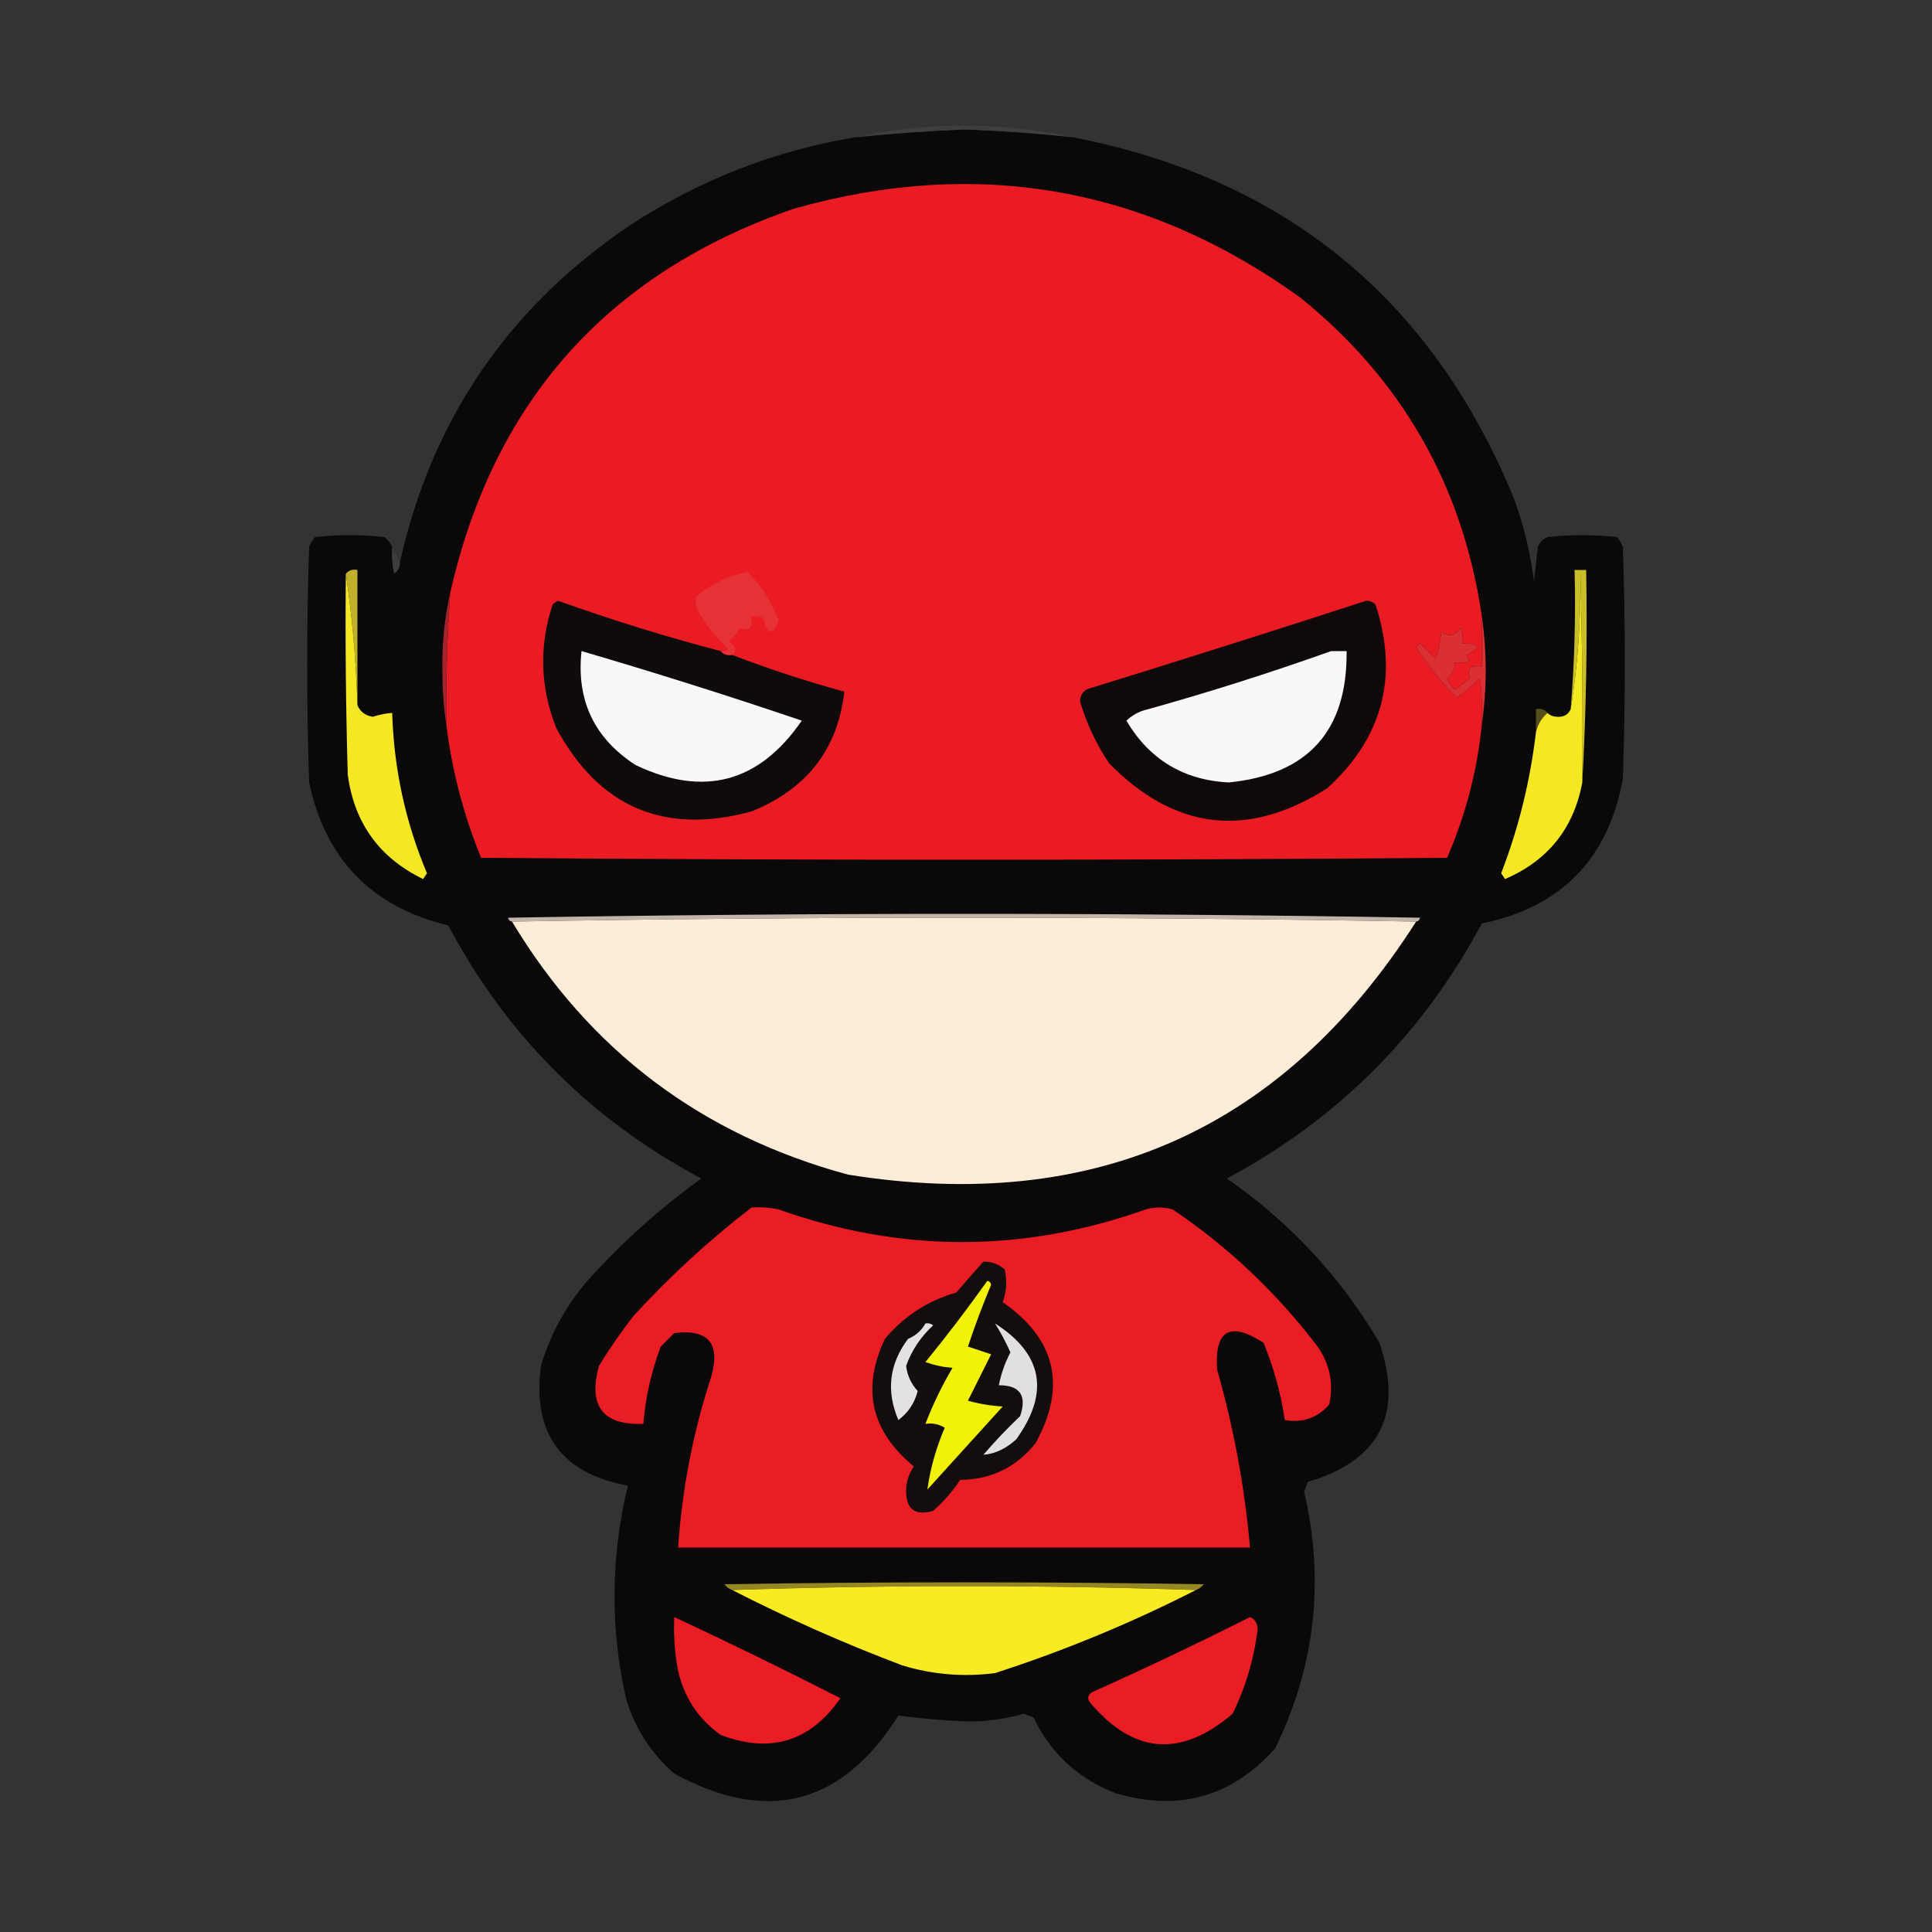 <?xml version="1.0" encoding="UTF-8"?>
<!DOCTYPE svg PUBLIC "-//W3C//DTD SVG 1.1//EN" "http://www.w3.org/Graphics/SVG/1.1/DTD/svg11.dtd">
<svg xmlns="http://www.w3.org/2000/svg" version="1.1" width="500px" height="500px" style="shape-rendering:geometricPrecision; text-rendering:geometricPrecision; image-rendering:optimizeQuality; fill-rule:evenodd; clip-rule:evenodd" xmlns:xlink="http://www.w3.org/1999/xlink">
<rect width="100%" height="100%" fill="#333333" stroke="none"/>
<g><path style="opacity:1" fill="#0a0808" d="M 277.5,35.5 C 332.672,46.177 370.839,77.51 392,129.5C 394.43,136.316 396.097,143.316 397,150.5C 397.333,147.5 397.667,144.5 398,141.5C 398.5,140.333 399.333,139.5 400.5,139C 406.5,138.333 412.5,138.333 418.5,139C 419.126,139.75 419.626,140.584 420,141.5C 420.667,161.5 420.667,181.5 420,201.5C 416.247,222.253 404.08,234.753 383.5,239C 368.167,267.667 346.167,289.667 317.5,305C 333.804,316.302 346.971,330.469 357,347.5C 363.247,366.007 357.081,378.007 338.5,383.5C 338.167,384.333 337.833,385.167 337.5,386C 342.873,409.11 340.373,431.277 330,452.5C 318.707,465.117 304.874,468.951 288.5,464C 278.925,460.223 271.925,453.723 267.5,444.5C 266.667,444.167 265.833,443.833 265,443.5C 260.103,444.906 255.103,445.573 250,445.5C 244.091,445.245 238.258,444.745 232.5,444C 217.896,467.122 198.562,472.122 174.5,459C 168.45,453.74 164.284,447.24 162,439.5C 157.886,421.164 158.053,402.831 162.5,384.5C 145.225,381.29 137.725,370.956 140,353.5C 142.447,345.269 146.447,337.936 152,331.5C 160.939,321.556 170.772,312.722 181.5,305C 153,289.833 131.167,268 116,239.5C 96.229,234.729 84.229,222.396 80,202.5C 79.333,182.167 79.333,161.833 80,141.5C 80.374,140.584 80.874,139.75 81.5,139C 87.5,138.333 93.5,138.333 99.5,139C 100.381,139.708 101.047,140.542 101.5,141.5C 101.337,143.857 101.503,146.19 102,148.5C 103.039,147.756 103.539,146.756 103.5,145.5C 111.828,108.337 131.828,79.171 163.5,58C 181.26,46.468 200.593,38.968 221.5,35.5C 230.808,34.552 240.141,33.885 249.5,33.5C 258.862,33.837 268.196,34.504 277.5,35.5 Z"/></g>
<g><path style="opacity:0.912" fill="#414141" d="M 277.5,35.5 C 268.196,34.504 258.862,33.837 249.5,33.5C 240.141,33.885 230.808,34.552 221.5,35.5C 240.167,31.5 258.833,31.5 277.5,35.5 Z"/></g>
<g><path style="opacity:1" fill="#eb1b24" d="M 383.5,159.5 C 383.5,163.833 383.5,168.167 383.5,172.5C 380.477,172.105 379.477,173.105 380.5,175.5C 379.167,176.5 377.833,177.5 376.5,178.5C 375.585,177.672 374.919,176.672 374.5,175.5C 375.853,174.476 376.52,173.143 376.5,171.5C 377.873,171.657 379.207,171.49 380.5,171C 380.043,170.586 379.709,170.086 379.5,169.5C 383.444,167.596 383.11,166.596 378.5,166.5C 378.657,165.127 378.49,163.793 378,162.5C 376.604,164.527 374.938,164.86 373,163.5C 372.814,165.9 372.314,168.234 371.5,170.5C 370.167,169.167 368.833,167.833 367.5,166.5C 367.167,166.833 366.833,167.167 366.5,167.5C 369.547,172.296 373.047,176.63 377,180.5C 379.192,179.07 381.192,177.403 383,175.5C 383.499,179.486 383.666,183.486 383.5,187.5C 382.294,199.492 379.294,210.992 374.5,222C 291.167,222.667 207.833,222.667 124.5,222C 119.976,210.922 116.976,199.422 115.5,187.5C 115.373,176.148 115.706,164.815 116.5,153.5C 127.734,103.77 157.4,70.603 205.5,54C 252.933,40.627 296.6,48.294 336.5,77C 362.912,98.317 378.578,125.818 383.5,159.5 Z"/></g>
<g><path style="opacity:0.131" fill="#878787" d="M 101.5,141.5 C 102.167,142.833 102.833,144.167 103.5,145.5C 103.539,146.756 103.039,147.756 102,148.5C 101.503,146.19 101.337,143.857 101.5,141.5 Z"/></g>
<g><path style="opacity:1" fill="#c1b12a" d="M 89.5,148.5 C 90.209,147.596 91.209,147.263 92.5,147.5C 92.5,159.167 92.5,170.833 92.5,182.5C 92.159,170.963 91.159,159.63 89.5,148.5 Z"/></g>
<g><path style="opacity:1" fill="#e63137" d="M 189.5,169.5 C 188.209,169.737 187.209,169.404 186.5,168.5C 187.239,168.631 187.906,168.464 188.5,168C 185.83,165.522 183.496,162.689 181.5,159.5C 180.36,157.922 179.86,156.256 180,154.5C 184.066,151.16 188.566,148.993 193.5,148C 197.055,151.612 199.721,155.778 201.5,160.5C 200.027,164.548 198.693,164.381 197.5,160C 196.552,159.517 195.552,159.351 194.5,159.5C 194.895,162.523 193.895,163.523 191.5,162.5C 190.77,163.934 189.77,165.1 188.5,166C 190.373,166.953 190.706,168.12 189.5,169.5 Z"/></g>
<g><path style="opacity:1" fill="#c8be27" d="M 409.5,202.5 C 409.667,184.497 409.5,166.497 409,148.5C 409.15,160.543 408.316,172.21 406.5,183.5C 407.479,171.58 407.812,159.58 407.5,147.5C 408.5,147.5 409.5,147.5 410.5,147.5C 410.83,166.008 410.497,184.341 409.5,202.5 Z"/></g>
<g><path style="opacity:1" fill="#0f0b0b" d="M 186.5,168.5 C 187.209,169.404 188.209,169.737 189.5,169.5C 198.904,173.109 208.571,176.276 218.5,179C 216.857,193.83 208.857,204.163 194.5,210C 171.928,216.127 155.095,208.96 144,188.5C 139.792,177.958 139.458,167.291 143,156.5C 143.414,156.043 143.914,155.709 144.5,155.5C 158.327,160.456 172.327,164.789 186.5,168.5 Z"/></g>
<g><path style="opacity:1" fill="#0f0a09" d="M 353.5,155.5 C 354.496,155.414 355.329,155.748 356,156.5C 362.031,175.067 357.864,190.9 343.5,204C 322.889,217.082 304.056,214.915 287,197.5C 283.672,192.513 281.172,187.18 279.5,181.5C 279.59,179.575 280.59,178.408 282.5,178C 306.31,170.637 329.976,163.137 353.5,155.5 Z"/></g>
<g><path style="opacity:1" fill="#a5242b" d="M 116.5,153.5 C 115.706,164.815 115.373,176.148 115.5,187.5C 114.834,183.18 114.501,178.68 114.5,174C 114.339,166.936 115.006,160.103 116.5,153.5 Z"/></g>
<g><path style="opacity:1" fill="#f8f8f8" d="M 344.5,168.5 C 345.833,168.5 347.167,168.5 348.5,168.5C 348.732,189.104 338.565,200.437 318,202.5C 306.293,201.898 297.46,196.564 291.5,186.5C 292.665,185.416 293.998,184.583 295.5,184C 312.14,179.386 328.473,174.219 344.5,168.5 Z"/></g>
<g><path style="opacity:1" fill="#f8f8f8" d="M 150.5,168.5 C 169.669,174.113 188.669,180.113 207.5,186.5C 196.462,202.542 182.129,206.376 164.5,198C 153.789,191.076 149.122,181.243 150.5,168.5 Z"/></g>
<g><path style="opacity:1" fill="#da3035" d="M 383.5,159.5 C 384.833,168.833 384.833,178.167 383.5,187.5C 383.666,183.486 383.499,179.486 383,175.5C 381.192,177.403 379.192,179.07 377,180.5C 373.047,176.63 369.547,172.296 366.5,167.5C 366.833,167.167 367.167,166.833 367.5,166.5C 368.833,167.833 370.167,169.167 371.5,170.5C 372.314,168.234 372.814,165.9 373,163.5C 374.938,164.86 376.604,164.527 378,162.5C 378.49,163.793 378.657,165.127 378.5,166.5C 383.11,166.596 383.444,167.596 379.5,169.5C 379.709,170.086 380.043,170.586 380.5,171C 379.207,171.49 377.873,171.657 376.5,171.5C 376.52,173.143 375.853,174.476 374.5,175.5C 374.919,176.672 375.585,177.672 376.5,178.5C 377.833,177.5 379.167,176.5 380.5,175.5C 379.477,173.105 380.477,172.105 383.5,172.5C 383.5,168.167 383.5,163.833 383.5,159.5 Z"/></g>
<g><path style="opacity:1" fill="#544e1a" d="M 400.5,184.5 C 398.972,185.802 397.972,187.469 397.5,189.5C 397.5,187.5 397.5,185.5 397.5,183.5C 398.791,183.263 399.791,183.596 400.5,184.5 Z"/></g>
<g><path style="opacity:1" fill="#f3e823" d="M 89.5,148.5 C 91.159,159.63 92.159,170.963 92.5,182.5C 93.223,184.213 94.557,185.213 96.5,185.5C 98.135,184.954 99.801,184.62 101.5,184.5C 101.929,198.938 104.929,212.771 110.5,226C 110.167,226.5 109.833,227 109.5,227.5C 98.184,222.012 91.684,213.012 90,200.5C 89.5,183.17 89.333,165.837 89.5,148.5 Z"/></g>
<g><path style="opacity:1" fill="#f3e822" d="M 409.5,202.5 C 407.283,214.385 400.616,222.718 389.5,227.5C 389.167,227 388.833,226.5 388.5,226C 393.024,214.252 396.024,202.085 397.5,189.5C 397.972,187.469 398.972,185.802 400.5,184.5C 401.097,185.139 401.93,185.472 403,185.5C 404.699,185.613 405.866,184.947 406.5,183.5C 408.316,172.21 409.15,160.543 409,148.5C 409.5,166.497 409.667,184.497 409.5,202.5 Z"/></g>
<g><path style="opacity:1" fill="#c2b4a8" d="M 366.5,238.5 C 288.5,237.167 210.5,237.167 132.5,238.5C 131.957,238.44 131.624,238.107 131.5,237.5C 210.167,236.167 288.833,236.167 367.5,237.5C 367.376,238.107 367.043,238.44 366.5,238.5 Z"/></g>
<g><path style="opacity:1" fill="#fdecd8" d="M 366.5,238.5 C 332.092,292.359 283.092,314.192 219.5,304C 181.626,293.752 152.626,271.919 132.5,238.5C 210.5,237.167 288.5,237.167 366.5,238.5 Z"/></g>
<g><path style="opacity:1" fill="#ea1c24" d="M 194.5,312.5 C 196.857,312.337 199.19,312.503 201.5,313C 233.186,324.257 264.852,324.257 296.5,313C 298.833,312.333 301.167,312.333 303.5,313C 317.919,322.751 330.419,334.584 341,348.5C 344.174,353.06 345.174,358.06 344,363.5C 340.96,366.966 337.126,368.3 332.5,367.5C 331.492,360.638 329.659,353.971 327,347.5C 318.278,341.898 314.278,344.232 315,354.5C 319.3,369.565 322.133,384.899 323.5,400.5C 274.167,400.5 224.833,400.5 175.5,400.5C 176.504,385.474 179.338,370.807 184,356.5C 186.56,347.736 183.393,343.902 174.5,345C 173.333,346.167 172.167,347.333 171,348.5C 168.549,354.969 167.049,361.635 166.5,368.5C 155.999,368.88 152.166,363.88 155,353.5C 157.753,348.992 160.753,344.659 164,340.5C 173.463,330.195 183.63,320.862 194.5,312.5 Z"/></g>
<g><path style="opacity:1" fill="#130e0d" d="M 254.5,326.5 C 256.582,326.472 258.416,327.139 260,328.5C 260.684,331.38 260.517,334.213 259.5,337C 273.284,346.582 276.117,358.749 268,373.5C 263.028,379.736 256.528,382.902 248.5,383C 246.539,385.963 244.206,388.629 241.5,391C 236.721,392.394 234.387,390.56 234.5,385.5C 234.594,383.311 235.261,381.311 236.5,379.5C 225.416,370.421 222.916,359.421 229,346.5C 233.961,340.605 240.128,336.605 247.5,334.5C 249.861,331.721 252.194,329.054 254.5,326.5 Z"/></g>
<g><path style="opacity:1" fill="#e0e0e0" d="M 257.5,342.5 C 269.885,350.397 271.719,360.397 263,372.5C 260.307,374.942 257.473,376.275 254.5,376.5C 257.484,373.015 260.651,369.682 264,366.5C 265.822,361.171 263.989,358.504 258.5,358.5C 259.089,355.496 260.089,352.663 261.5,350C 260.316,347.344 258.983,344.844 257.5,342.5 Z"/></g>
<g><path style="opacity:1" fill="#e2e2e1" d="M 239.5,342.5 C 240.239,342.369 240.906,342.536 241.5,343C 238.266,345.989 235.932,349.489 234.5,353.5C 234.813,355.981 235.813,358.147 237.5,360C 236.694,363.123 235.027,365.623 232.5,367.5C 229.286,360.02 230.119,353.02 235,346.5C 236.992,345.672 238.492,344.339 239.5,342.5 Z"/></g>
<g><path style="opacity:1" fill="#f2f209" d="M 255.5,331.5 C 256.043,331.56 256.376,331.893 256.5,332.5C 254.303,337.756 252.303,343.089 250.5,348.5C 252.5,349.167 254.5,349.833 256.5,350.5C 254.5,354.5 252.5,358.5 250.5,362.5C 253.447,363.321 256.447,363.821 259.5,364C 253,371.167 246.5,378.333 240,385.5C 240.758,380.046 242.258,374.712 244.5,369.5C 242.955,368.548 241.288,368.215 239.5,368.5C 241.4,363.532 243.733,358.699 246.5,354C 244.1,353.814 241.766,353.314 239.5,352.5C 245.085,345.65 250.418,338.65 255.5,331.5 Z"/></g>
<g><path style="opacity:1" fill="#958721" d="M 309.5,411.5 C 269.5,410.167 229.5,410.167 189.5,411.5C 188.711,411.217 188.044,410.717 187.5,410C 228.833,409.333 270.167,409.333 311.5,410C 310.956,410.717 310.289,411.217 309.5,411.5 Z"/></g>
<g><path style="opacity:1" fill="#f8eb21" d="M 189.5,411.5 C 229.5,410.167 269.5,410.167 309.5,411.5C 292.744,420.044 275.411,427.211 257.5,433C 249.337,434.05 241.337,433.383 233.5,431C 218.454,425.309 203.787,418.809 189.5,411.5 Z"/></g>
<g><path style="opacity:1" fill="#ea1c24" d="M 174.5,418.5 C 189.002,425.251 203.335,432.251 217.5,439.5C 209.692,450.73 199.358,453.897 186.5,449C 179.897,444.252 176.063,437.752 175,429.5C 174.501,425.848 174.335,422.182 174.5,418.5 Z"/></g>
<g><path style="opacity:1" fill="#ea1c24" d="M 323.5,418.5 C 324.693,418.97 325.36,419.97 325.5,421.5C 324.571,429.221 322.404,436.554 319,443.5C 305.634,454.977 293.301,453.977 282,440.5C 281.383,439.551 281.549,438.718 282.5,438C 296.363,431.775 310.03,425.275 323.5,418.5 Z"/></g>
</svg>
